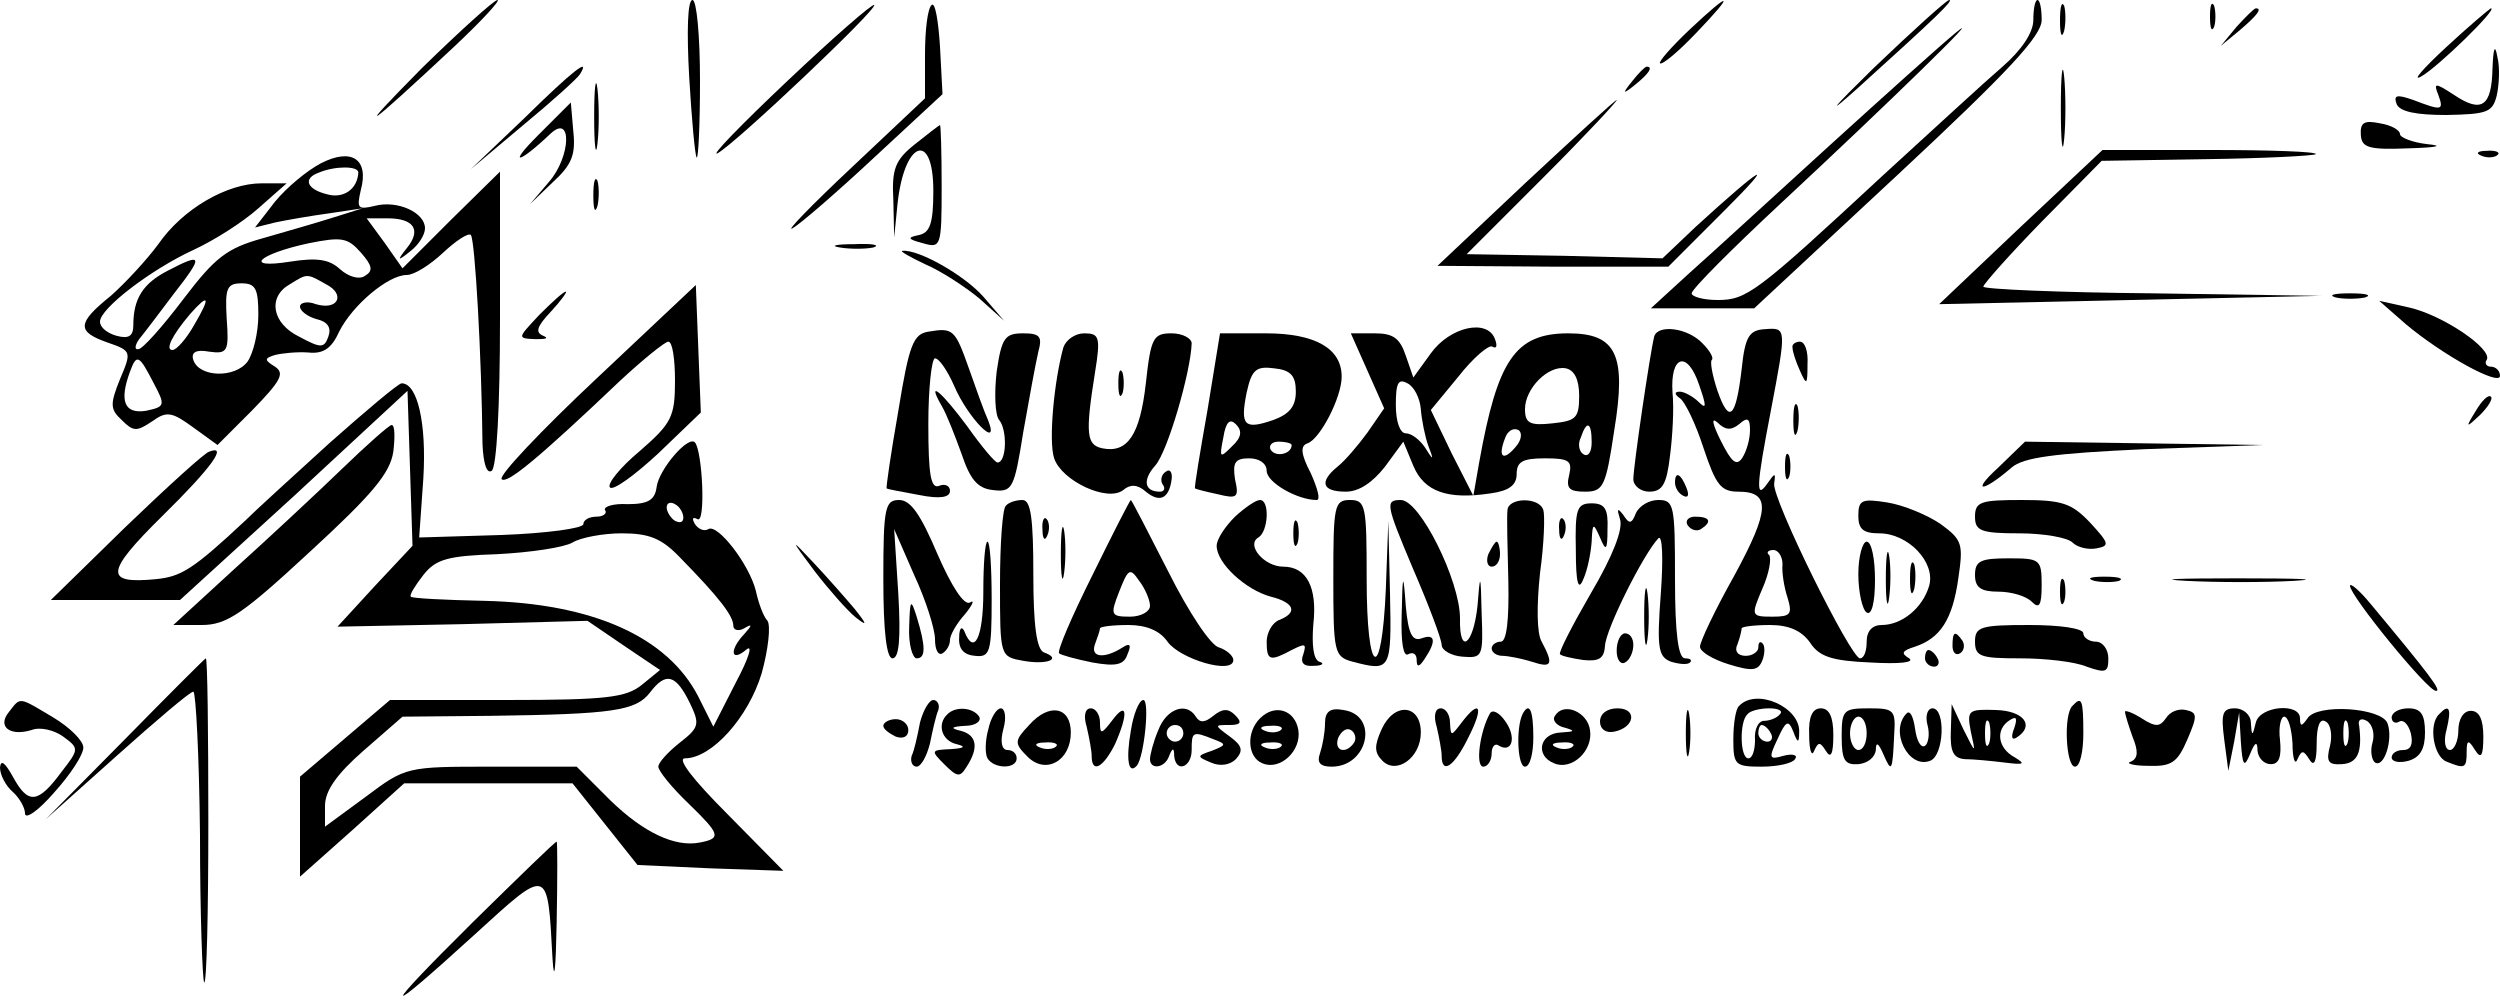 <?xml version="1.0" standalone="no"?>
<!DOCTYPE svg PUBLIC "-//W3C//DTD SVG 20010904//EN"
 "http://www.w3.org/TR/2001/REC-SVG-20010904/DTD/svg10.dtd">
<svg version="1.0" xmlns="http://www.w3.org/2000/svg"
 width="300pt" height="120pt" viewBox="0 0 300 120"
 preserveAspectRatio="xMidYMid meet">
<g transform="translate(0,120) scale(0.1,-0.1)"
fill="#000000" stroke="none">
<path d="M506 1118 c-84 -85 -68 -74 39 26 33 31 56 56 52 56 -4 0 -45 -37
-91 -82z"/>
<path d="M827 1108 c3 -51 7 -95 9 -97 2 -2 4 39 4 92 0 54 -4 97 -9 97 -6 0
-7 -38 -4 -92z"/>
<path d="M945 1103 c-55 -52 -93 -91 -84 -87 22 12 193 174 188 178 -2 2 -49
-39 -104 -91z"/>
<path d="M1118 1194 c-5 -4 -8 -31 -8 -60 l0 -52 -87 -82 c-49 -46 -81 -79
-72 -74 9 5 53 43 98 85 l82 76 -3 57 c-2 32 -6 54 -10 50z"/>
<path d="M2027 1164 c-21 -20 -37 -38 -35 -40 3 -2 22 14 43 36 48 50 43 52
-8 4z"/>
<path d="M2248 1118 c-50 -49 -58 -59 -19 -24 94 85 116 106 110 106 -3 0 -44
-37 -91 -82z"/>
<path d="M2440 1176 c0 -15 -14 -36 -37 -56 -21 -18 -85 -77 -143 -130 -153
-142 -164 -150 -199 -150 -17 0 -31 4 -31 8 0 5 48 53 107 108 128 119 251
239 209 204 -17 -14 -85 -75 -151 -135 -66 -60 -141 -129 -167 -152 l-47 -43
62 0 62 0 173 161 c132 123 172 166 172 185 0 13 -2 24 -5 24 -3 0 -5 -11 -5
-24z"/>
<path d="M2472 1175 c0 -16 2 -22 5 -12 2 9 2 23 0 30 -3 6 -5 -1 -5 -18z"/>
<path d="M2652 1180 c0 -14 2 -19 5 -12 2 6 2 18 0 25 -3 6 -5 1 -5 -13z"/>
<path d="M2684 1168 l-19 -23 23 19 c21 18 27 26 19 26 -2 0 -12 -10 -23 -22z"/>
<path d="M2935 1143 c-27 -25 -41 -41 -30 -35 19 10 94 83 84 82 -2 -1 -26
-21 -54 -47z"/>
<path d="M2991 1118 c-1 -46 -13 -54 -46 -32 -23 15 -25 15 -19 0 7 -19 4 -19
-30 -6 -20 7 -24 6 -20 -5 4 -9 23 -13 60 -13 48 1 55 3 60 23 3 13 4 34 1 46
-3 17 -5 12 -6 -13z"/>
<path d="M2473 1070 c0 -41 2 -58 4 -37 2 20 2 54 0 75 -2 20 -4 3 -4 -38z"/>
<path d="M629 1058 l-64 -61 63 53 c34 28 65 56 68 61 13 21 -8 5 -67 -53z"/>
<path d="M713 1060 c0 -36 2 -50 4 -32 2 17 2 47 0 65 -2 17 -4 3 -4 -33z"/>
<path d="M1959 1103 c-13 -16 -12 -17 4 -4 16 13 21 21 13 21 -2 0 -10 -8 -17
-17z"/>
<path d="M645 1037 c-36 -36 -23 -34 15 2 27 26 25 -27 -1 -57 l-23 -27 27 26
c23 21 28 33 25 61 l-3 35 -40 -40z"/>
<path d="M1830 980 l-105 -99 139 -1 138 0 67 67 c65 65 47 55 -34 -19 l-40
-38 -117 3 -118 2 92 92 c51 51 90 93 88 93 -3 -1 -52 -46 -110 -100z"/>
<path d="M2833 1038 c1 -15 9 -18 57 -16 35 1 43 3 23 5 -18 2 -33 8 -33 12 0
5 -11 11 -24 13 -19 4 -24 1 -23 -14z"/>
<path d="M1098 1027 c-24 -19 -28 -30 -26 -67 l1 -45 4 40 c8 76 43 89 43 16
0 -39 -4 -50 -17 -53 -15 -3 -14 -5 5 -10 21 -6 22 -4 22 68 0 41 -1 74 -2 74
-2 -1 -15 -11 -30 -23z"/>
<path d="M385 1004 c-17 -9 -41 -29 -55 -46 l-24 -31 24 6 c14 3 43 8 65 11
l40 6 -35 -11 c-19 -6 -57 -17 -85 -25 -43 -12 -57 -23 -95 -73 -25 -33 -49
-60 -54 -60 -5 -1 -4 5 1 12 5 6 24 31 42 55 36 46 34 49 -8 27 -29 -15 -41
-33 -41 -65 0 -13 -5 -17 -20 -13 -11 3 -20 10 -20 17 0 16 62 63 112 86 24
11 59 33 78 50 l34 30 -30 0 c-42 0 -95 -31 -124 -73 -14 -19 -40 -47 -57 -62
-41 -33 -41 -43 -4 -56 29 -10 29 -11 15 -44 -12 -30 -12 -36 2 -49 14 -14 18
-14 36 -2 18 13 24 12 50 -7 l29 -21 42 42 c34 35 39 44 27 52 -13 8 -13 10 0
14 8 2 26 4 40 3 18 -2 28 5 37 25 16 32 59 68 81 68 9 0 28 12 44 27 15 14
30 24 33 21 5 -5 13 -147 14 -251 1 -23 5 -36 11 -32 6 4 10 76 10 183 l0 176
-59 -58 -58 -58 -21 30 -22 30 25 0 c32 0 41 -14 23 -36 -12 -15 -11 -16 5 -3
9 7 17 19 17 27 0 19 -33 34 -60 27 -21 -5 -22 -3 -17 19 10 37 -11 51 -48 32z
m45 -11 c-1 -20 -18 -32 -38 -26 -24 6 -29 19 -9 26 19 8 47 8 47 0z m8 -124
c-7 -5 -20 -1 -30 8 -13 12 -28 14 -60 9 -57 -9 -38 9 22 22 40 8 47 7 63 -11
14 -16 15 -22 5 -28z m-47 -10 c24 -12 15 -32 -12 -24 -10 4 -19 2 -19 -3 0
-5 9 -12 20 -15 13 -3 18 -10 14 -21 -5 -14 -9 -14 -35 0 -33 16 -38 48 -11
63 21 13 20 13 43 0z m-81 -37 c0 -21 -6 -46 -13 -56 -15 -20 -58 -19 -65 2
-3 9 3 13 19 10 22 -3 24 0 21 40 -2 36 0 42 18 42 17 0 20 -7 20 -38z m-77
-12 c-9 -16 -21 -30 -26 -30 -9 0 -1 17 21 43 23 26 25 21 5 -13z m-49 -69
c15 -28 14 -29 -9 -34 -26 -4 -32 12 -19 47 8 22 11 20 28 -13z"/>
<path d="M2425 928 l-98 -93 229 5 229 5 -202 3 c-112 1 -203 5 -203 8 0 3 32
39 71 79 l71 72 126 2 c69 1 128 4 131 6 2 3 -54 5 -126 5 l-130 0 -98 -92z"/>
<path d="M2978 1013 c7 -3 16 -2 19 1 4 3 -2 6 -13 5 -11 0 -14 -3 -6 -6z"/>
<path d="M712 965 c0 -16 2 -22 5 -12 2 9 2 23 0 30 -3 6 -5 -1 -5 -18z"/>
<path d="M1008 903 c12 -2 30 -2 40 0 9 3 -1 5 -23 4 -22 0 -30 -2 -17 -4z"/>
<path d="M1110 883 c19 -8 48 -27 65 -41 l30 -27 -25 29 c-23 26 -78 57 -97
55 -4 0 8 -7 27 -16z"/>
<path d="M715 745 c-66 -62 -117 -116 -113 -120 6 -6 40 21 142 118 28 26 54
47 58 47 5 0 8 -21 8 -47 0 -43 -4 -51 -42 -84 -24 -20 -40 -40 -36 -44 4 -4
30 15 58 41 l51 49 -3 76 -3 77 -120 -113z"/>
<path d="M647 822 c-26 -28 -27 -28 -4 -29 12 0 16 1 9 4 -10 4 -8 11 9 29 12
13 20 24 18 24 -3 0 -17 -13 -32 -28z"/>
<path d="M2803 843 c9 -2 25 -2 35 0 9 3 1 5 -18 5 -19 0 -27 -2 -17 -5z"/>
<path d="M2887 811 c44 -37 113 -75 113 -62 0 6 -5 11 -11 11 -5 0 -8 4 -5 8
8 13 -53 54 -93 63 l-36 8 32 -28z"/>
<path d="M1114 802 c-18 -3 -23 -15 -36 -95 -9 -51 -15 -93 -14 -93 0 -1 18
-4 39 -8 25 -5 37 -3 37 5 0 6 -6 9 -13 6 -10 -4 -13 13 -13 74 0 43 4 79 8
79 5 0 15 -15 23 -33 16 -38 55 -78 41 -42 -5 11 -15 39 -23 62 -17 48 -19 50
-49 45z"/>
<path d="M1717 776 l-21 -29 -9 26 c-7 21 -15 27 -37 27 l-29 0 20 -45 20 -45
-20 -29 c-11 -15 -27 -34 -36 -41 -22 -18 -19 -30 10 -30 16 0 32 11 47 30
l22 30 12 -29 c13 -31 41 -41 93 -33 22 3 31 10 31 23 0 15 7 19 34 19 29 0
33 -3 29 -20 -4 -16 0 -20 19 -20 22 0 25 6 35 73 15 91 3 117 -55 117 -64 0
-85 -32 -107 -155 l-7 -40 -26 51 -25 52 33 40 c18 23 37 39 41 36 5 -3 6 1 3
9 -9 25 -54 15 -77 -17z m178 -51 c0 -27 -4 -30 -32 -33 -27 -3 -33 0 -33 17
0 25 28 53 49 49 10 -2 16 -13 16 -33z m-190 -16 c1 -13 5 -33 9 -44 7 -18 6
-18 -4 -2 -6 9 -16 17 -23 17 -7 0 -12 14 -12 34 0 27 3 32 14 26 8 -4 15 -18
16 -31z m114 -45 c-15 -18 -22 -13 -13 10 3 9 10 13 16 10 5 -3 4 -12 -3 -20z
m91 5 c0 -11 -4 -18 -10 -14 -5 3 -7 12 -3 20 7 21 13 19 13 -6z"/>
<path d="M1985 796 c-5 -20 -25 -156 -25 -171 0 -8 9 -15 19 -15 16 0 21 9 25
43 3 23 5 57 3 76 -3 45 18 51 32 9 9 -26 9 -30 -1 -20 -6 6 -17 12 -22 12 -7
0 -7 -3 0 -8 6 -4 19 -31 28 -59 15 -45 21 -53 42 -53 39 0 38 -22 -5 -101
-23 -41 -41 -79 -41 -85 0 -6 15 -15 34 -21 29 -9 36 -8 41 5 3 8 3 17 0 20
-3 3 -5 1 -5 -5 0 -5 -7 -10 -15 -10 -10 0 -14 6 -10 14 3 8 5 17 5 19 0 2 15
4 34 4 23 0 38 -7 48 -21 11 -17 26 -22 73 -24 34 -2 53 0 46 5 -10 6 -9 9 7
14 30 10 45 32 52 82 6 41 5 46 -21 65 -16 11 -45 23 -64 26 -31 5 -35 3 -35
-16 0 -16 6 -21 25 -21 35 0 68 -35 60 -63 -8 -27 -33 -47 -57 -47 -11 0 -18
-7 -18 -20 0 -11 -3 -20 -8 -20 -11 0 -106 192 -103 210 2 13 1 13 -8 0 -14
-20 -14 -6 4 87 19 100 19 100 -7 98 -19 -1 -24 -9 -28 -48 -7 -59 -15 -66
-29 -26 -6 18 -9 34 -7 37 3 2 -2 11 -11 20 -18 19 -54 23 -58 8z m102 -105
c10 9 13 7 13 -7 0 -11 -4 -25 -9 -33 -7 -11 -13 -6 -26 20 -10 20 -12 29 -4
22 9 -9 16 -10 26 -2z m52 -168 c-1 -10 2 -28 6 -40 6 -20 4 -23 -18 -23 -26
0 -26 1 -12 34 8 18 11 36 8 40 -4 3 -1 6 5 6 6 0 11 -8 11 -17z"/>
<path d="M1196 754 c-3 -26 -2 -52 3 -58 10 -12 9 -51 -2 -51 -3 0 -19 19 -36
43 -31 42 -50 58 -31 25 6 -10 16 -36 24 -58 10 -30 19 -41 37 -43 24 -3 26 1
37 70 7 40 15 83 18 96 5 18 2 22 -18 22 -22 0 -26 -5 -32 -46z"/>
<path d="M1276 783 c-11 -40 -18 -112 -11 -133 9 -27 64 -53 83 -38 8 7 17 7
27 -2 17 -14 28 -8 31 15 1 8 -2 13 -7 9 -5 -3 -7 -10 -4 -15 4 -5 2 -9 -3 -9
-19 0 -21 14 -6 31 15 16 43 113 44 147 0 6 -11 12 -24 12 -22 0 -25 -5 -31
-60 -7 -62 -22 -84 -52 -78 -19 4 -21 16 -9 91 7 43 5 47 -13 47 -11 0 -22 -8
-25 -17z"/>
<path d="M1449 708 c-9 -51 -16 -93 -15 -94 1 -1 13 -4 27 -7 24 -6 26 -4 21
18 -3 20 0 25 17 25 12 0 21 -6 21 -15 0 -14 37 -35 60 -35 5 0 1 14 -7 32
-12 23 -13 33 -4 36 15 5 41 55 41 80 0 34 -32 52 -91 52 l-55 0 -15 -92z
m106 22 c0 -18 -8 -27 -27 -34 -35 -12 -40 -7 -32 33 6 27 11 32 33 29 20 -2
26 -9 26 -28z m-77 -66 c-14 -14 -15 -14 -10 11 3 19 8 23 15 16 8 -8 7 -16
-5 -27z m72 2 c0 -11 -19 -15 -25 -6 -3 5 1 10 9 10 9 0 16 -2 16 -4z"/>
<path d="M2151 783 c0 -5 4 -17 9 -28 8 -18 9 -17 9 8 1 15 -3 27 -9 27 -5 0
-10 -3 -9 -7z"/>
<path d="M1342 740 c0 -14 2 -19 5 -12 2 6 2 18 0 25 -3 6 -5 1 -5 -13z"/>
<path d="M395 668 c-44 -40 -90 -82 -101 -93 -63 -59 -77 -67 -107 -70 -62 -6
-61 8 8 76 59 58 79 86 56 77 -5 -1 -50 -42 -100 -90 l-90 -88 77 0 78 0 137
125 136 126 3 -93 3 -93 -45 -48 -45 -49 150 3 150 4 44 -30 43 -29 -22 -18
c-19 -15 -42 -18 -162 -18 l-140 0 -54 -46 -54 -46 0 -60 0 -60 63 56 62 56
101 0 101 0 39 -49 39 -49 87 -4 88 -3 -67 68 c-42 42 -61 67 -51 67 32 0 76
49 92 102 8 29 11 57 7 63 -5 5 -11 22 -14 36 -8 32 -46 81 -57 74 -5 -3 -12
0 -16 6 -4 7 -3 9 3 6 10 -6 6 81 -3 92 -8 9 -43 -32 -46 -53 -2 -16 -10 -21
-35 -21 -17 1 -29 -3 -27 -7 3 -4 -2 -8 -10 -8 -9 0 -16 -4 -16 -9 0 -5 -44
-11 -98 -13 l-99 -3 5 71 c4 66 -7 114 -26 114 -4 0 -43 -33 -87 -72z m425
-89 c0 -6 -4 -7 -10 -4 -5 3 -10 11 -10 16 0 6 5 7 10 4 6 -3 10 -11 10 -16z
m-4 -48 c47 -48 64 -70 64 -82 0 -5 6 -7 13 -3 10 6 10 4 0 -7 -18 -19 -16
-34 2 -19 9 8 4 -9 -12 -39 l-27 -53 -18 36 c-37 72 -127 112 -257 115 -47 1
-87 3 -88 5 -2 2 5 13 15 26 15 19 29 23 89 25 39 2 80 8 90 14 10 6 37 11 59
11 33 0 48 -6 70 -29z m12 -175 c12 -25 11 -29 -12 -47 -14 -11 -26 -24 -26
-29 0 -5 16 -25 37 -45 37 -36 39 -41 13 -46 -30 -6 -68 12 -108 51 l-40 40
-102 0 c-102 0 -103 0 -151 -36 l-49 -36 0 25 c0 18 14 38 46 66 l47 41 106 1
c147 2 174 6 191 28 19 25 31 22 48 -13z"/>
<path d="M2971 707 c-13 -21 -12 -21 5 -5 10 10 16 20 13 22 -3 3 -11 -5 -18
-17z"/>
<path d="M2152 695 c0 -16 2 -22 5 -12 2 9 2 23 0 30 -3 6 -5 -1 -5 -18z"/>
<path d="M410 637 c-30 -29 -88 -83 -129 -120 l-73 -67 34 0 c30 0 49 13 130
88 75 69 96 94 100 120 2 17 2 32 -2 32 -3 0 -30 -24 -60 -53z"/>
<path d="M2398 639 c-33 -30 -20 -31 16 0 14 12 50 17 160 22 l141 5 -142 2
-143 2 -32 -31z"/>
<path d="M2142 640 c0 -14 2 -19 5 -12 2 6 2 18 0 25 -3 6 -5 1 -5 -13z"/>
<path d="M2010 621 c0 -6 4 -13 10 -16 6 -3 7 1 4 9 -7 18 -14 21 -14 7z"/>
<path d="M1060 505 c0 -64 4 -95 11 -95 8 0 10 24 7 77 l-5 78 24 -55 c14 -30
25 -65 25 -77 0 -13 4 -20 9 -17 5 3 9 10 9 16 0 6 8 20 18 31 9 11 12 18 6
14 -7 -4 -22 19 -39 58 -20 47 -32 65 -46 65 -17 0 -19 -9 -19 -95z"/>
<path d="M1207 593 c-4 -3 -7 -46 -7 -94 0 -87 0 -87 28 -92 28 -5 47 2 25 10
-9 3 -13 32 -13 94 0 67 -3 89 -13 89 -8 0 -17 -3 -20 -7z"/>
<path d="M1311 510 c-25 -50 -43 -92 -40 -94 2 -2 20 -7 40 -11 28 -5 38 -3
42 10 5 11 3 14 -6 8 -22 -14 -39 -12 -33 4 3 8 6 17 6 19 0 2 15 4 34 4 22 0
38 -7 47 -20 15 -21 79 -40 79 -22 0 5 -8 12 -17 15 -10 2 -37 43 -61 91 -24
47 -44 86 -45 86 -1 0 -22 -41 -46 -90z m69 -37 c0 -7 -11 -13 -24 -13 -23 0
-24 2 -13 30 11 28 13 29 24 13 7 -9 13 -23 13 -30z"/>
<path d="M1482 580 c-12 -12 -22 -27 -22 -35 0 -21 35 -53 65 -61 28 -7 33
-19 10 -28 -8 -3 -15 -15 -15 -26 0 -23 4 -24 30 -10 16 8 18 8 14 -5 -4 -10
0 -15 12 -14 11 0 14 3 7 5 -7 3 -9 20 -7 45 5 44 -8 69 -36 69 -23 0 -45 26
-30 35 12 7 14 45 2 45 -5 0 -18 -9 -30 -20z"/>
<path d="M1600 506 c0 -89 1 -94 23 -100 46 -12 47 -11 45 82 l-2 87 -3 -82
c-5 -115 -23 -105 -23 12 0 88 -1 95 -20 95 -19 0 -20 -7 -20 -94z"/>
<path d="M1695 519 c19 -44 35 -86 35 -93 0 -6 11 -13 25 -14 24 -2 25 0 23
51 -1 50 -2 50 -5 10 -5 -47 -22 -60 -21 -15 0 45 -48 142 -71 142 -19 0 -18
-5 14 -81z"/>
<path d="M1809 588 c-1 -7 0 -46 1 -85 1 -47 -2 -73 -9 -73 -6 0 -11 -4 -11
-8 0 -5 6 -9 13 -9 6 0 22 -3 35 -7 24 -8 27 -4 12 24 -6 10 -6 44 -2 82 5 36
6 70 4 76 -5 16 -42 15 -43 0z"/>
<path d="M1891 540 c0 -40 3 -50 9 -35 5 11 9 31 10 45 1 23 2 23 10 5 7 -17
9 -16 9 10 1 24 -3 31 -19 31 -18 0 -20 -7 -19 -56z"/>
<path d="M1963 584 c-5 -13 -8 -13 -15 -2 -7 9 -8 8 -4 -5 4 -12 -9 -45 -35
-89 -22 -38 -39 -71 -37 -73 1 -2 14 -5 28 -7 19 -2 25 2 26 17 1 20 46 110
64 129 5 5 6 -25 3 -66 -5 -66 -3 -76 12 -82 10 -3 20 -4 23 -1 3 3 0 5 -6 5
-8 0 -12 29 -12 95 0 89 -1 95 -20 95 -11 0 -23 -7 -27 -16z"/>
<path d="M2370 580 c0 -17 7 -20 53 -20 29 0 58 -5 64 -11 6 -6 19 -9 29 -7
16 3 15 6 -8 31 -22 23 -33 27 -82 27 -49 0 -56 -2 -56 -20z"/>
<path d="M1251 564 c0 -11 3 -14 6 -6 3 7 2 16 -1 19 -3 4 -6 -2 -5 -13z"/>
<path d="M1273 535 c0 -27 2 -38 4 -22 2 15 2 37 0 50 -2 12 -4 0 -4 -28z"/>
<path d="M1552 560 c0 -14 2 -19 5 -12 2 6 2 18 0 25 -3 6 -5 1 -5 -13z"/>
<path d="M1871 564 c0 -11 3 -14 6 -6 3 7 2 16 -1 19 -3 4 -6 -2 -5 -13z"/>
<path d="M2025 570 c4 -6 11 -8 16 -5 14 9 11 15 -7 15 -8 0 -12 -5 -9 -10z"/>
<path d="M978 514 c17 -22 39 -47 49 -55 14 -11 14 -9 -2 11 -11 13 -33 38
-49 55 -28 30 -28 29 2 -11z"/>
<path d="M1180 490 c0 -55 -11 -78 -23 -47 -3 6 -6 3 -6 -8 -1 -14 6 -21 19
-22 18 -2 20 4 20 68 0 38 -2 69 -5 69 -3 0 -5 -27 -5 -60z"/>
<path d="M1786 535 c-3 -8 -1 -15 4 -15 6 0 10 7 10 15 0 8 -2 15 -4 15 -2 0
-6 -7 -10 -15z"/>
<path d="M2230 511 c0 -22 5 -43 10 -46 6 -4 10 12 10 39 0 25 -4 46 -10 46
-5 0 -10 -18 -10 -39z"/>
<path d="M2263 505 c0 -27 2 -38 4 -22 2 15 2 37 0 50 -2 12 -4 0 -4 -28z"/>
<path d="M2292 505 c0 -16 2 -22 5 -12 2 9 2 23 0 30 -3 6 -5 -1 -5 -18z"/>
<path d="M2370 510 c0 -15 7 -20 28 -20 15 0 33 -5 40 -12 9 -9 12 -5 12 20 0
31 -2 32 -40 32 -33 0 -40 -3 -40 -20z"/>
<path d="M1682 462 c-1 -33 2 -51 8 -47 6 3 10 0 10 -7 0 -9 3 -9 10 2 14 21
12 30 -4 24 -11 -4 -16 5 -19 38 -3 42 -4 41 -5 -10z"/>
<path d="M1973 460 c0 -30 2 -43 4 -27 2 15 2 39 0 55 -2 15 -4 2 -4 -28z"/>
<path d="M2472 490 c0 -14 2 -19 5 -12 2 6 2 18 0 25 -3 6 -5 1 -5 -13z"/>
<path d="M2513 503 c9 -2 23 -2 30 0 6 3 -1 5 -18 5 -16 0 -22 -2 -12 -5z"/>
<path d="M2623 503 c37 -2 96 -2 130 0 34 2 4 3 -68 3 -71 0 -99 -1 -62 -3z"/>
<path d="M2820 497 c0 -12 93 -126 103 -126 8 -1 -8 20 -78 104 -14 17 -25 26
-25 22z"/>
<path d="M1091 448 c-1 -21 4 -38 9 -38 11 0 11 14 0 50 -7 22 -8 21 -9 -12z"/>
<path d="M2370 430 c0 -18 7 -20 54 -20 30 0 66 -4 80 -10 23 -8 26 -7 26 10
0 11 -7 20 -15 20 -8 0 -15 5 -15 10 0 6 -28 10 -65 10 -58 0 -65 -2 -65 -20z"/>
<path d="M1940 419 c0 -11 5 -17 10 -14 6 3 10 13 10 21 0 8 -4 14 -10 14 -5
0 -10 -9 -10 -21z"/>
<path d="M2343 425 c0 -8 4 -12 9 -9 5 3 6 10 3 15 -9 13 -12 11 -12 -6z"/>
<path d="M2310 410 c0 -5 5 -10 11 -10 5 0 7 5 4 10 -3 6 -8 10 -11 10 -2 0
-4 -4 -4 -10z"/>
<path d="M150 313 l-95 -96 85 76 c47 42 88 77 92 77 3 0 7 -77 8 -172 0 -95
3 -174 5 -177 3 -2 5 84 5 192 0 108 -1 197 -3 197 -1 0 -45 -44 -97 -97z"/>
<path d="M11 346 c-15 -18 1 -30 27 -22 10 4 27 0 38 -8 19 -14 19 -15 -2 -42
-28 -38 -40 -40 -58 -7 -10 18 -15 22 -16 12 0 -9 7 -22 15 -29 8 -7 15 -19
15 -26 0 -8 16 3 35 25 19 21 35 45 35 54 0 8 -16 24 -36 36 -42 25 -39 25
-53 7z"/>
<path d="M1104 333 c-3 -16 -7 -34 -10 -40 -2 -7 1 -13 6 -13 5 0 12 12 16 28
3 15 7 33 10 40 2 6 -1 12 -6 12 -5 0 -12 -12 -16 -27z"/>
<path d="M1357 323 c-6 -34 -3 -53 7 -42 9 10 16 79 8 79 -5 0 -12 -17 -15
-37z"/>
<path d="M2023 320 c0 -25 2 -35 4 -22 2 12 2 32 0 45 -2 12 -4 2 -4 -23z"/>
<path d="M2087 353 c-4 -3 -7 -21 -7 -40 0 -31 2 -33 34 -33 19 0 37 4 40 9 4
5 -3 7 -14 4 -17 -5 -18 -3 -7 20 10 22 13 24 19 9 5 -14 7 -14 7 -1 2 30 -51
54 -72 32z m49 -10 c-4 -5 -13 -8 -19 -8 -7 0 -12 -10 -11 -23 0 -12 -3 -22
-8 -22 -10 0 -11 44 -1 53 3 4 15 7 26 7 11 0 17 -3 13 -7z m-11 -23 c3 -5 1
-10 -4 -10 -6 0 -11 5 -11 10 0 6 2 10 4 10 3 0 8 -4 11 -10z"/>
<path d="M2487 353 c-11 -10 -8 -73 3 -73 6 0 10 18 10 40 0 41 -2 45 -13 33z"/>
<path d="M1137 343 c-13 -12 -7 -32 11 -36 12 -3 9 -5 -8 -6 -23 -1 -23 -2 -7
-18 16 -16 19 -16 27 -3 15 23 12 38 -7 43 -13 3 -12 5 5 6 13 0 20 6 17 11
-7 11 -28 13 -38 3z"/>
<path d="M1186 325 c-4 -14 -4 -30 -1 -35 8 -13 35 -13 35 0 0 6 -5 10 -11 10
-7 0 -9 10 -5 25 4 14 2 25 -3 25 -5 0 -12 -11 -15 -25z"/>
<path d="M1235 330 c-18 -19 -18 -22 -2 -38 22 -22 52 -5 52 29 0 31 -26 36
-50 9z m32 -26 c-3 -3 -12 -4 -19 -1 -8 3 -5 6 6 6 11 1 17 -2 13 -5z"/>
<path d="M1304 328 c3 -13 6 -29 6 -35 0 -22 14 -14 28 14 16 36 15 53 -3 29
-13 -17 -15 -18 -15 -3 0 9 -5 17 -11 17 -7 0 -9 -9 -5 -22z"/>
<path d="M1390 324 c-6 -14 -10 -30 -10 -35 0 -13 18 -11 23 4 4 10 6 10 6 0
2 -21 21 -14 21 7 0 22 1 23 26 13 16 -6 16 -7 -2 -14 -18 -6 -18 -7 -1 -14
11 -5 23 -3 30 4 9 10 8 16 -7 27 -19 14 -19 14 -1 14 14 0 16 3 7 12 -8 8
-15 8 -26 -1 -10 -8 -16 -9 -21 -1 -11 18 -35 10 -45 -16z m30 -4 c0 -5 -4
-10 -10 -10 -5 0 -10 5 -10 10 0 6 5 10 10 10 6 0 10 -4 10 -10z"/>
<path d="M1512 338 c-17 -17 -15 -47 3 -54 21 -9 47 15 43 40 -4 24 -28 32
-46 14z m25 -14 c-3 -3 -12 -4 -19 -1 -8 3 -5 6 6 6 11 1 17 -2 13 -5z m0 -20
c-3 -3 -12 -4 -19 -1 -8 3 -5 6 6 6 11 1 17 -2 13 -5z"/>
<path d="M1590 332 c0 -11 -3 -27 -6 -36 -4 -11 0 -16 14 -16 44 0 57 62 14
68 -16 3 -22 -2 -22 -16z m35 -23 c-10 -15 -25 -10 -19 6 4 8 10 12 15 9 5 -3
7 -10 4 -15z"/>
<path d="M1658 325 c-9 -20 -9 -28 1 -38 17 -17 46 4 46 34 0 34 -32 37 -47 4z"/>
<path d="M1724 328 c3 -13 6 -29 6 -35 0 -23 15 -13 32 22 19 37 14 47 -8 18
-13 -17 -13 -17 -14 0 0 9 -5 17 -11 17 -7 0 -9 -9 -5 -22z"/>
<path d="M1788 344 c-12 -21 -18 -64 -8 -64 5 0 10 7 10 16 0 8 4 13 9 9 16
-9 21 11 7 30 -7 10 -15 14 -18 9z"/>
<path d="M1827 343 c-8 -17 -6 -63 3 -63 6 0 10 16 10 35 0 34 -5 43 -13 28z"/>
<path d="M1866 341 c-4 -5 2 -12 11 -14 14 -4 13 -5 -4 -6 -26 -1 -31 -28 -8
-37 21 -9 47 15 43 40 -3 22 -32 34 -42 17z m21 -37 c-3 -3 -12 -4 -19 -1 -8
3 -5 6 6 6 11 1 17 -2 13 -5z"/>
<path d="M1920 334 c0 -9 7 -14 17 -12 25 5 28 28 4 28 -12 0 -21 -6 -21 -16z"/>
<path d="M2171 318 c0 -18 3 -27 6 -19 5 11 7 11 14 0 6 -10 9 -4 9 19 0 22
-5 32 -15 32 -10 0 -15 -10 -14 -32z"/>
<path d="M2210 316 c0 -29 4 -34 20 -33 11 1 20 8 21 17 0 10 3 9 9 -5 10 -23
11 -21 13 23 2 30 0 32 -30 32 -31 0 -33 -2 -33 -34z m30 4 c0 -11 -4 -20 -10
-20 -5 0 -10 9 -10 20 0 11 5 20 10 20 6 0 10 -9 10 -20z"/>
<path d="M2288 344 c-21 -21 2 -67 28 -57 17 6 19 63 3 63 -6 0 -9 -9 -6 -20
3 -11 1 -22 -3 -25 -5 -3 -10 6 -12 21 -2 14 -6 22 -10 18z"/>
<path d="M2341 323 c-1 -25 3 -33 17 -34 9 0 31 -2 47 -4 24 -3 26 -2 13 6
-21 11 -24 34 -6 45 8 5 9 2 5 -10 -4 -10 -3 -15 3 -11 22 14 9 32 -25 33 -33
1 -35 0 -30 -26 6 -27 6 -27 -9 3 l-14 30 -1 -32z m46 -15 c-3 -7 -5 -2 -5 12
0 14 2 19 5 13 2 -7 2 -19 0 -25z"/>
<path d="M2550 346 c0 -3 4 -16 9 -30 7 -17 7 -26 -2 -30 -7 -2 3 -5 21 -5 28
-1 35 4 47 32 12 28 12 32 -2 35 -9 2 -19 -2 -24 -10 -7 -10 -12 -11 -29 0
-11 7 -20 10 -20 8z"/>
<path d="M2669 313 l5 -38 7 35 6 35 2 -35 c2 -29 4 -32 11 -15 6 15 9 16 9 4
1 -9 8 -16 16 -16 10 0 13 9 11 29 -2 15 1 28 5 28 5 0 9 -15 10 -32 0 -18 3
-27 6 -19 5 11 7 11 14 0 6 -10 9 -3 9 19 0 21 4 31 11 26 6 -3 8 -17 5 -29
-5 -19 -2 -23 14 -22 19 1 25 14 21 46 -2 7 2 10 9 6 7 -4 10 -16 7 -26 -3
-10 -1 -21 3 -24 11 -7 22 28 15 47 -7 19 -85 24 -96 6 -7 -10 -9 -10 -9 0 0
19 -48 15 -53 -5 -4 -17 -5 -17 -6 0 0 9 -9 17 -19 17 -15 0 -17 -6 -13 -37z
m148 -5 c-3 -7 -5 -2 -5 12 0 14 2 19 5 13 2 -7 2 -19 0 -25z"/>
<path d="M2870 339 c0 -5 4 -8 9 -5 5 3 11 -3 14 -14 3 -13 0 -20 -9 -20 -8 0
-14 -4 -14 -9 0 -5 9 -7 20 -4 14 4 20 14 20 34 0 22 -5 29 -20 29 -11 0 -20
-5 -20 -11z"/>
<path d="M2927 343 c-13 -12 -7 -51 9 -57 22 -9 24 -8 24 12 0 14 2 15 10 2 7
-11 10 -8 10 16 0 21 -5 31 -15 31 -9 0 -15 -10 -15 -24 0 -12 -5 -23 -10 -23
-6 0 -8 11 -4 25 6 25 3 31 -9 18z"/>
<path d="M1060 329 c0 -4 7 -9 15 -13 9 -3 15 0 15 8 0 7 -7 13 -15 13 -8 0
-15 -4 -15 -8z"/>
<path d="M568 94 c-113 -112 -112 -119 1 -16 90 82 88 83 94 -28 2 -32 4 -13
5 43 1 53 1 97 0 97 -2 0 -46 -43 -100 -96z"/>
</g>
</svg>
